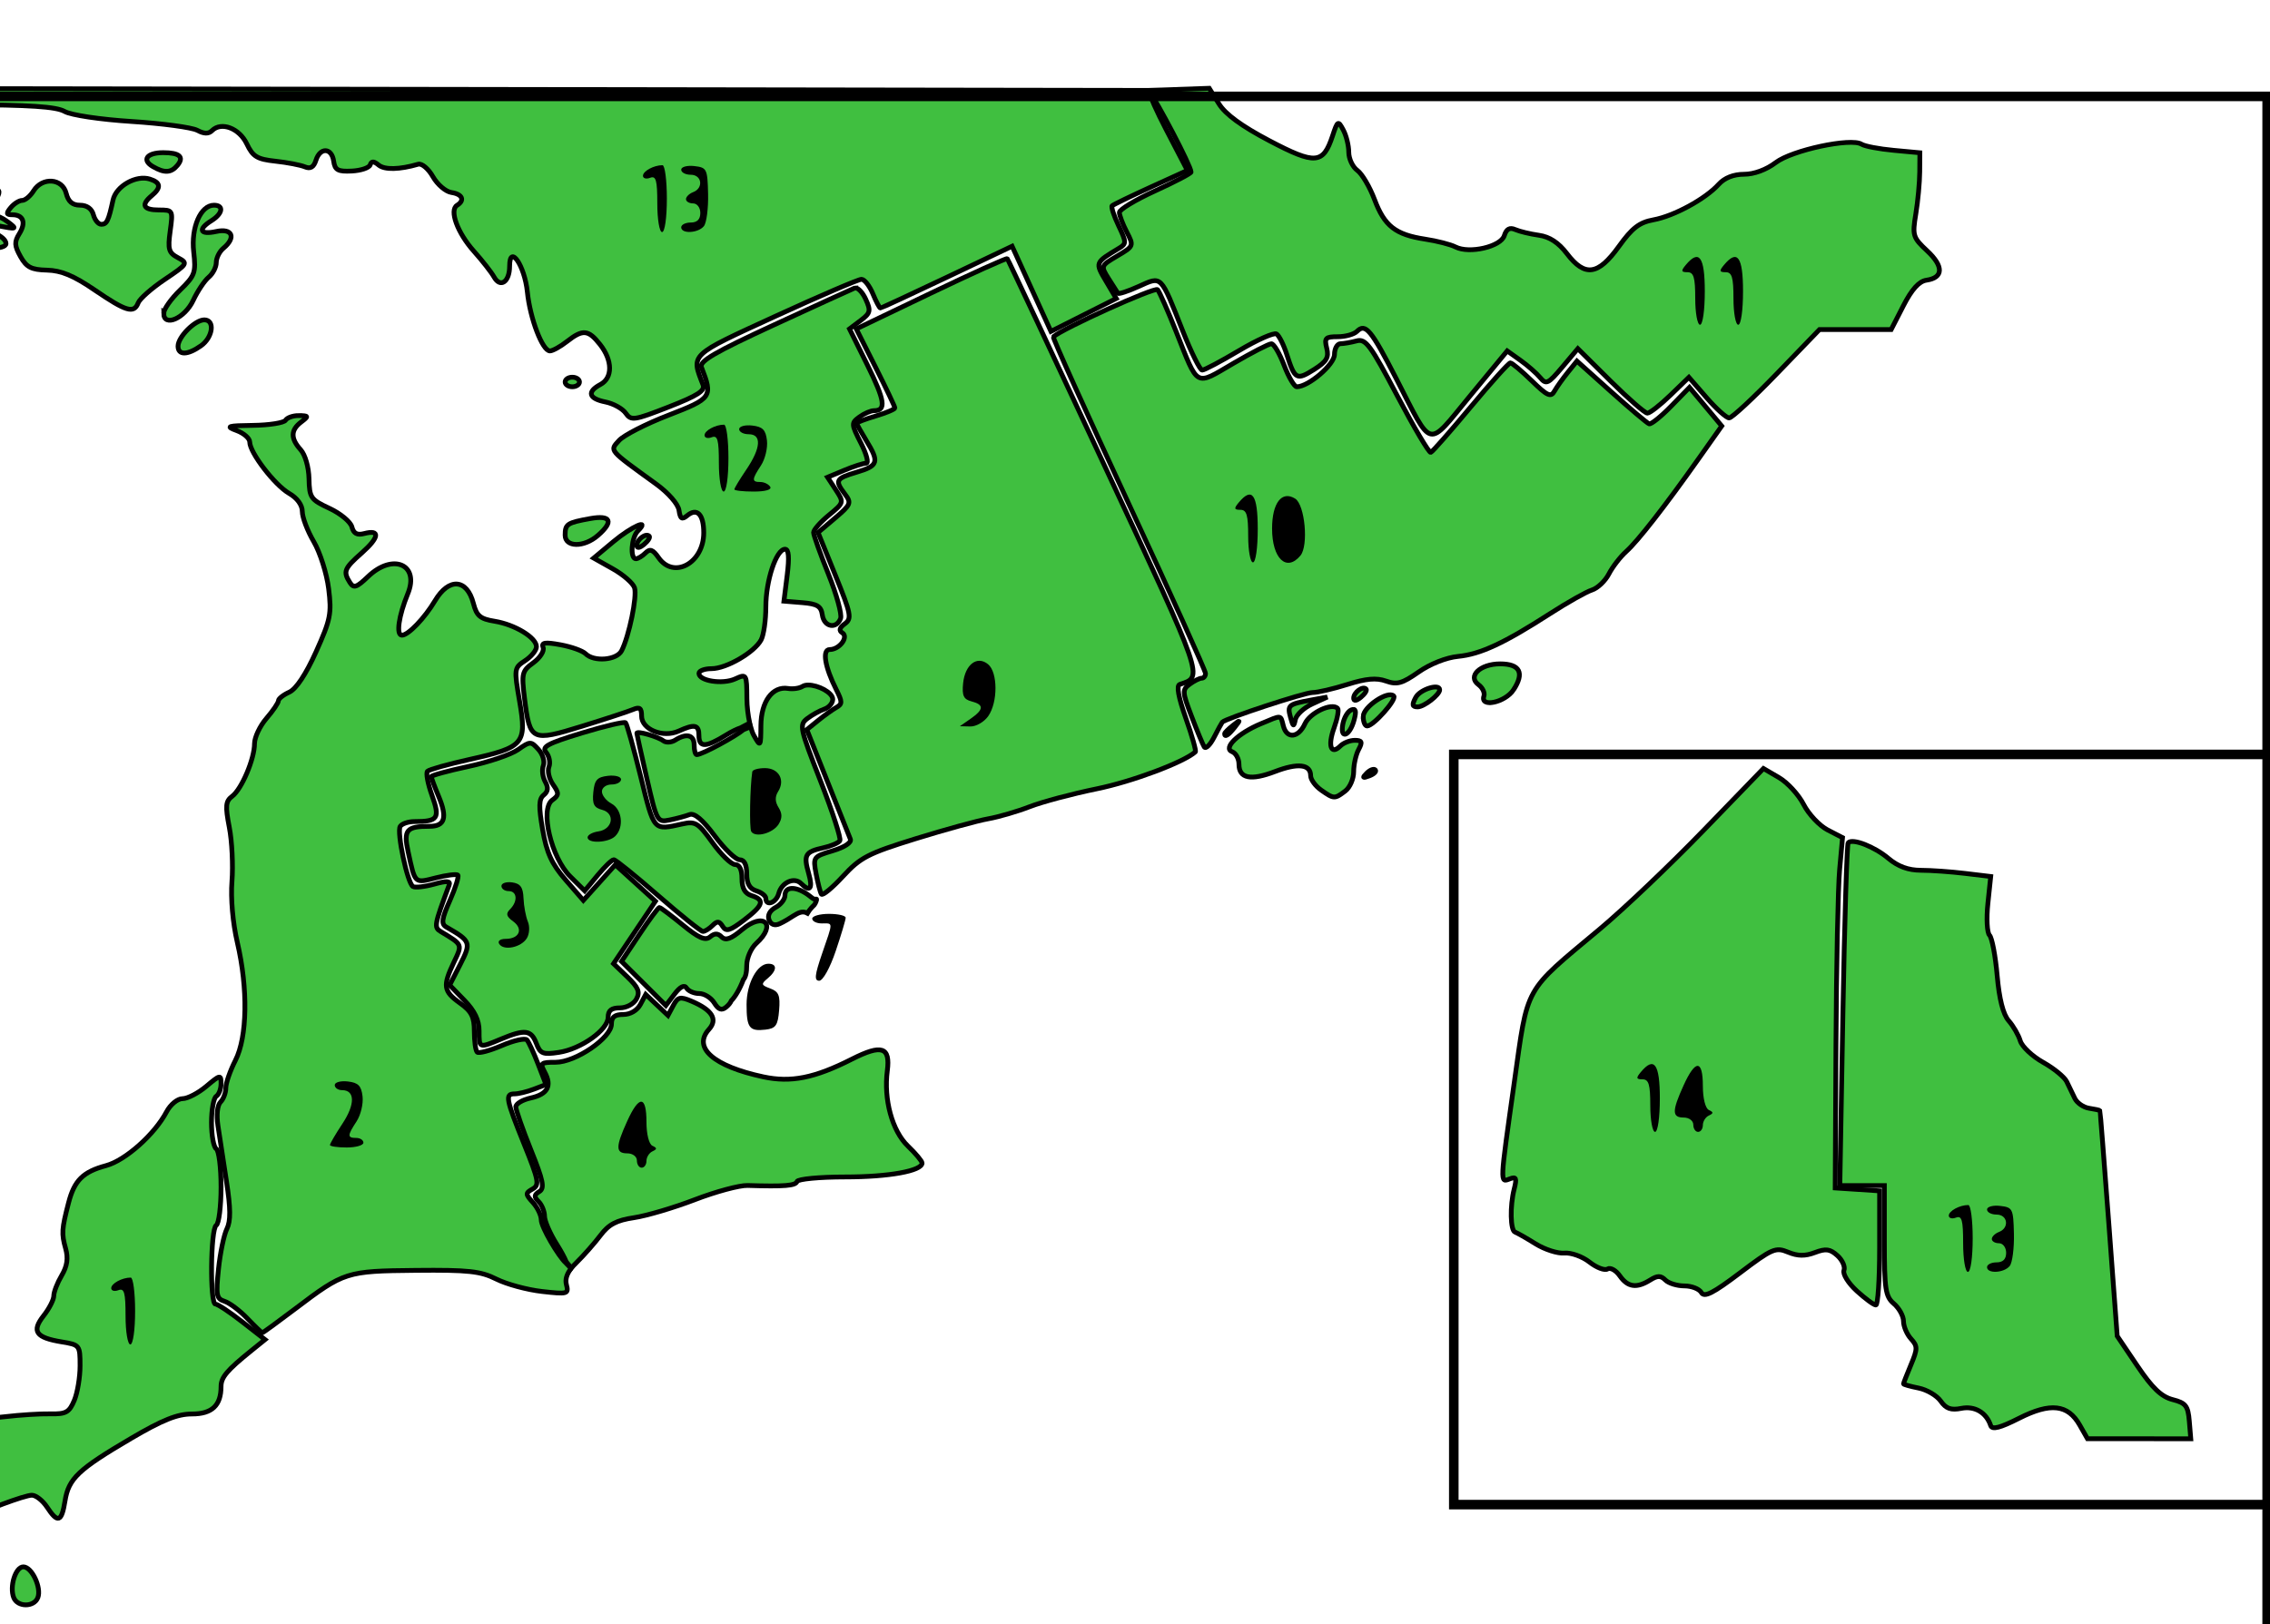 <?xml version="1.0" encoding="UTF-8" standalone="no"?>
<!-- Created with Inkscape (http://www.inkscape.org/) -->

<svg
   version="1.1"
   id="svg9"
   width="475"
   height="340"
   viewBox="0 0 475 340"
   sodipodi:docname="ontario-lhins-map-final.svg"
   inkscape:version="1.1.1 (3bf5ae0d25, 2021-09-20)"
   xmlns:inkscape="http://www.inkscape.org/namespaces/inkscape"
   xmlns:sodipodi="http://sodipodi.sourceforge.net/DTD/sodipodi-0.dtd"
   xmlns="http://www.w3.org/2000/svg"
   xmlns:svg="http://www.w3.org/2000/svg">
  <defs
     id="defs13" />
  <sodipodi:namedview
     id="namedview11"
     pagecolor="#ffffff"
     bordercolor="#666666"
     borderopacity="1.0"
     inkscape:pageshadow="2"
     inkscape:pageopacity="0.0"
     inkscape:pagecheckerboard="0"
     showgrid="false"
     showguides="false"
     inkscape:zoom="1.0823529"
     inkscape:cx="52.663043"
     inkscape:cy="315.97826"
     inkscape:window-width="1920"
     inkscape:window-height="974"
     inkscape:window-x="-11"
     inkscape:window-y="-11"
     inkscape:window-maximized="1"
     inkscape:current-layer="g15" />
  <g
     inkscape:groupmode="layer"
     inkscape:label="Image"
     id="g15">
    <path
       style="fill:#40bf40;fill-opacity:1;stroke:#000000;stroke-opacity:1"
       d="m 135.117,208.15 -1.121,2.094 c -0.672,1.256 -2.108,2.094 -3.586,2.094 -1.796,0 -2.463,0.542 -2.463,1.994 0,2.886 -7.473,8.006 -11.686,8.006 -3.118,0 -3.298,0.164 -2.273,2.078 1.554,2.903 0.609,4.621 -2.975,5.408 -1.687,0.37 -3.072,1.2 -3.072,1.844 0,0.644 1.414,4.702 3.15,9.018 2.595,6.45 2.909,8.001 1.764,8.709 -1.11,0.686 -1.139,1.115 -0.15,2.103 0.683,0.683 1.242,2.06 1.242,3.061 0,1.001 1.156,3.654 2.57,5.895 0.918,1.454 1.644,2.814 1.978,3.656 l 1.062,1.303 c 0.288,-0.343 0.622,-0.698 1,-1.07 1.588,-1.562 3.891,-4.174 5.117,-5.805 1.71,-2.274 3.341,-3.13 7,-3.674 2.624,-0.39 8.354,-2.087 12.732,-3.772 4.379,-1.684 9.329,-3.018 11,-2.967 7.776,0.24 10.062,0.056 10.371,-0.83 0.183,-0.526 4.729,-0.957 10.102,-0.957 9.124,0 16.066,-1.257 16.066,-2.91 0,-0.393 -1.327,-1.985 -2.947,-3.537 -3.308,-3.169 -5.115,-9.766 -4.326,-15.791 0.652,-4.982 -1.172,-5.582 -7.393,-2.43 -7.843,3.974 -12.762,4.958 -18.566,3.713 -10.394,-2.229 -14.832,-6.107 -11.367,-9.936 1.896,-2.095 0.683,-4.061 -3.633,-5.891 -2.393,-1.014 -2.866,-0.902 -3.834,0.906 l -1.105,2.064 -2.328,-2.189 z"
       id="path7060"
       inkscape:label="LHIN4_1" />
    <path
       style="fill:#40bf40;fill-opacity:1;stroke:#000000;stroke-opacity:1"
       d="m 253.034,18.476 -12.691,0.447 c 1.724,2.203 8.889,15.834 8.889,17.092 0,0.281 -3.375,2.048 -7.5,3.928 -4.125,1.88 -7.5,3.917 -7.5,4.525 0,0.609 0.69,2.44 1.533,4.07 1.516,2.932 1.494,2.987 -1.971,5.031 -3.471,2.048 -3.488,2.091 -1.836,4.736 0.917,1.468 1.8,2.853 1.961,3.076 0.161,0.224 2.13,-0.424 4.377,-1.438 4.852,-2.188 4.5,-2.544 9.174,9.277 1.793,4.536 3.632,8.248 4.086,8.25 0.454,0 3.921,-1.836 7.705,-4.084 3.784,-2.248 7.317,-3.817 7.852,-3.486 0.535,0.331 1.509,2.283 2.166,4.338 1.664,5.208 2.043,5.413 5.703,3.096 2.623,-1.661 3.126,-2.508 2.637,-4.455 -0.534,-2.127 -0.268,-2.404 2.305,-2.404 1.6,0 3.409,-0.501 4.021,-1.113 1.782,-1.782 2.948,-0.375 8.248,9.943 7.664,14.921 6.316,14.601 15.367,3.631 l 7.826,-9.486 2.762,1.965 c 1.518,1.081 3.381,2.714 4.139,3.627 1.251,1.508 1.675,1.304 4.627,-2.205 l 3.25,-3.861 6.809,6.75 c 3.745,3.712 7.229,6.75 7.742,6.75 0.513,0 2.678,-1.688 4.811,-3.75 l 3.877,-3.75 3.691,4.25 c 2.031,2.337 4.161,4.25 4.734,4.25 0.573,0 5.061,-4.162 9.973,-9.25 l 8.932,-9.25 h 7.5 7.5 l 2.561,-5 c 1.752,-3.421 3.271,-5.104 4.811,-5.328 3.571,-0.52 3.636,-2.895 0.168,-6.135 -3.008,-2.81 -3.131,-3.215 -2.383,-7.752 0.434,-2.632 0.801,-6.585 0.816,-8.785 l 0.027,-4 -5.5,-0.512 c -3.025,-0.281 -6.04,-0.856 -6.699,-1.277 -2.192,-1.403 -14.552,1.242 -17.963,3.844 -1.952,1.489 -4.539,2.445 -6.617,2.445 -2.198,0 -4.09,0.748 -5.316,2.103 -2.774,3.066 -9.343,6.644 -13.639,7.43 -2.967,0.542 -4.456,1.688 -7.248,5.574 -4.341,6.043 -7.11,6.427 -10.863,1.506 -1.76,-2.307 -3.63,-3.533 -5.869,-3.848 -1.807,-0.254 -4.032,-0.789 -4.945,-1.188 -1.167,-0.509 -1.849,-0.132 -2.293,1.268 -0.739,2.327 -7.33,3.852 -10.223,2.365 -1.004,-0.516 -3.849,-1.247 -6.324,-1.625 -6.235,-0.953 -8.515,-2.735 -10.607,-8.295 -0.992,-2.635 -2.61,-5.381 -3.598,-6.1 -0.987,-0.719 -1.795,-2.434 -1.795,-3.814 0,-1.38 -0.513,-3.466 -1.139,-4.635 -1.091,-2.037 -1.184,-1.988 -2.25,1.219 -1.976,5.944 -3.596,6.071 -13.187,1.035 -5.827,-3.06 -9.215,-5.535 -10.594,-7.746 z"
       id="path4137"
       inkscape:label="LHIN11_1" />
    <path
       style="fill:#40bf40;fill-opacity:1;stroke:#000000;stroke-opacity:1"
       d="m 388.539,270.21 c -1.776,-1.622 -2.979,-3.553 -2.688,-4.313 0.29,-0.757 -0.325,-2.148 -1.367,-3.091 -1.542,-1.396 -2.421,-1.515 -4.719,-0.642 -2.052,0.78 -3.587,0.757 -5.616,-0.083 -2.594,-1.075 -3.307,-0.767 -10.066,4.346 -5.629,4.258 -7.455,5.188 -8.074,4.111 -0.44,-0.765 -2.037,-1.391 -3.55,-1.391 -1.513,0 -3.301,-0.551 -3.975,-1.225 -0.967,-0.967 -1.639,-0.967 -3.187,0 -2.834,1.77 -4.673,1.514 -6.352,-0.883 -0.812,-1.16 -1.967,-1.805 -2.566,-1.435 -0.599,0.37 -2.302,-0.28 -3.784,-1.446 -1.482,-1.165 -3.84,-2.013 -5.24,-1.884 -1.401,0.129 -4.122,-0.745 -6.046,-1.942 -1.925,-1.197 -3.847,-2.294 -4.271,-2.438 -0.992,-0.336 -1.103,-5.449 -0.195,-9.011 0.584,-2.291 0.427,-2.658 -0.915,-2.143 -2.076,0.797 -2.099,1.285 0.923,-20.096 2.926,-20.704 1.835,-18.746 17.958,-32.234 4.95,-4.141 14.669,-13.386 21.597,-20.543 l 12.597,-13.014 3.248,1.897 c 1.786,1.043 4.11,3.575 5.163,5.626 1.053,2.051 3.314,4.453 5.025,5.338 l 3.111,1.609 -0.606,6.662 c -0.333,3.664 -0.677,20.162 -0.765,36.662 l -0.16,30 4.645,0.305 4.644,0.305 v 11.945 c 0,6.57 -0.35,11.945 -0.777,11.945 -0.427,0 -2.224,-1.322 -3.993,-2.937 z"
       id="path1402"
       inkscape:label="LHIN14_1" />
    <g
       id="g6845"
       transform="translate(-729.68,-864.462)"
       inkscape:label="LHIN13_0"
       style="fill:#40bf40;fill-opacity:1;stroke:#000000;stroke-opacity:1">
      <path
         style="fill:#40bf40;fill-opacity:1;stroke:#000000;stroke-opacity:1"
         d="m 1164.866,1162.743 c -2.47,-4.343 -6.117,-4.757 -12.677,-1.438 -4.004,2.026 -5.652,2.45 -5.957,1.534 -0.914,-2.742 -3.341,-4.161 -6.155,-3.598 -2.152,0.43 -3.188,0.063 -4.301,-1.526 -0.806,-1.151 -2.888,-2.377 -4.627,-2.725 -1.738,-0.348 -3.161,-0.746 -3.161,-0.885 0,-0.139 0.701,-1.931 1.558,-3.982 1.411,-3.377 1.411,-3.892 0,-5.451 -0.857,-0.947 -1.558,-2.599 -1.558,-3.671 0,-1.072 -0.9,-2.72 -2,-3.661 -1.785,-1.528 -2,-2.95 -2,-13.222 v -11.51 h -4.662 -4.662 l 0.637,-35.642 c 0.351,-19.603 0.852,-35.857 1.115,-36.12 0.948,-0.948 5.479,0.815 8.388,3.262 2.038,1.715 4.182,2.503 6.827,2.509 2.121,0 6.275,0.299 9.232,0.654 l 5.376,0.646 -0.594,5.678 c -0.327,3.123 -0.171,6.101 0.345,6.618 0.516,0.516 1.235,4.304 1.597,8.417 0.436,4.951 1.251,8.154 2.413,9.478 0.966,1.1 2.056,2.992 2.423,4.204 0.367,1.212 2.516,3.237 4.774,4.5 2.258,1.263 4.485,3.083 4.947,4.046 0.463,0.963 1.224,2.538 1.693,3.5 0.469,0.963 1.819,1.894 3,2.07 1.181,0.176 2.197,0.401 2.256,0.5 0.06,0.099 0.898,10.755 1.863,23.68 l 1.754,23.5 4.214,6.241 c 3.139,4.649 5.024,6.45 7.387,7.058 2.756,0.709 3.214,1.302 3.483,4.509 l 0.31,3.692 -10.81,-0.01 -10.81,-0.01 -1.623,-2.853 z"
         id="path1394"
         inkscape:label="LHIN13_12" />
      <g
         id="g6750"
         style="fill:#40bf40;fill-opacity:1;stroke:#000000;stroke-opacity:1">
        <path
           style="fill:#40bf40;fill-opacity:1;stroke:#000000;stroke-opacity:1"
           d="m 679.424,882.944 c 4.811,0.033 11.861,0.769 15.895,1.678 5.538,1.248 12.471,1.706 26.5,1.75 14.061,0.044 19.618,0.413 21.381,1.416 1.349,0.768 7.434,1.678 14.035,2.1 6.409,0.409 12.581,1.239 13.715,1.846 1.425,0.763 2.382,0.784 3.1,0.066 1.938,-1.938 5.707,-0.499 7.269,2.773 1.282,2.683 2.156,3.212 6,3.629 2.475,0.268 5.245,0.8 6.158,1.182 1.163,0.486 1.857,0.073 2.318,-1.379 0.877,-2.762 3.302,-2.648 3.703,0.176 0.267,1.881 0.889,2.224 3.793,2.08 1.911,-0.095 3.642,-0.677 3.848,-1.293 0.273,-0.817 0.75,-0.807 1.768,0.037 1.246,1.034 4.36,0.969 8.281,-0.174 0.754,-0.22 2.138,0.952 3.076,2.602 0.938,1.65 2.683,3.143 3.879,3.318 2.292,0.337 2.861,1.64 1.172,2.684 -1.652,1.021 0.085,5.755 3.525,9.609 1.774,1.987 3.674,4.413 4.221,5.391 1.33,2.376 3.258,1.03 3.258,-2.275 0,-4.721 3.151,-0.12 3.713,5.42 0.564,5.568 3.171,12.363 4.729,12.33 0.582,-0.012 2.183,-0.901 3.558,-1.977 3.325,-2.601 4.465,-2.496 6.928,0.635 2.631,3.344 2.662,6.979 0.072,8.365 -2.87,1.536 -2.468,2.956 1.035,3.656 1.67,0.334 3.584,1.389 4.254,2.346 1.139,1.626 1.726,1.54 9.006,-1.303 6.059,-2.366 7.652,-3.392 7.176,-4.621 -2.51,-6.481 -2.966,-6.048 15.195,-14.381 9.258,-4.248 17.342,-7.718 17.963,-7.711 0.621,0.007 1.688,1.364 2.371,3.014 0.683,1.65 1.398,3 1.588,3 0.19,0 6.47,-2.911 13.953,-6.467 l 13.605,-6.465 4.061,8.91 4.059,8.912 6.836,-3.443 6.834,-3.441 -2.144,-3.637 c -2.302,-3.902 -2.324,-3.85 2.719,-6.883 1.573,-0.946 1.568,-1.256 -0.092,-4.736 -0.977,-2.049 -1.584,-3.918 -1.348,-4.152 0.236,-0.234 3.875,-1.996 8.088,-3.914 l 7.658,-3.488 -4.463,-8.598 c -1.978,-3.81 -3.401,-7.025 -3.648,-8.145 z"
           id="path4139"
           inkscape:label="LHIN13_9" />
        <path
           style="fill:#40bf40;fill-opacity:1;stroke:#000000;stroke-opacity:1"
           d="m 768.935,936.004 c 0,-0.19 0.675,-0.906 1.5,-1.591 0.865,-0.718 1.5,-0.815 1.5,-0.229 0,0.558 -0.675,1.274 -1.5,1.591 -0.825,0.317 -1.5,0.42 -1.5,0.229 z"
           id="path1430"
           inkscape:label="LHIN13_11" />
        <path
           style="fill:#40bf40;fill-opacity:1;stroke:#000000;stroke-opacity:1"
           d="m 771.712,936.856 c 2.513,-1.76 3.002,-5.443 0.723,-5.443 -1.938,0 -5.5,3.562 -5.5,5.5 0,1.935 1.968,1.912 4.777,-0.057 z"
           id="path1428"
           inkscape:label="LHIN13_8" />
        <path
           style="fill:#40bf40;fill-opacity:1;stroke:#000000;stroke-opacity:1"
           d="m 761.664,899.321 c -2.382,-1.387 -1.251,-2.908 2.163,-2.908 3.427,0 4.435,0.9 2.977,2.658 -1.318,1.588 -2.724,1.657 -5.14,0.25 z"
           id="path1388"
           inkscape:label="LHIN13_7" />
        <path
           style="fill:#40bf40;fill-opacity:1;stroke:#000000;stroke-opacity:1"
           d="m 724.185,907.751 c -0.688,-0.277 -1.25,-0.901 -1.25,-1.386 0,-1.36 3.981,-3.173 5.601,-2.552 1.193,0.458 1.224,0.907 0.181,2.577 -1.265,2.025 -2.194,2.304 -4.532,1.36 z"
           id="path1386"
           inkscape:label="LHIN13_6" />
        <path
           style="fill:#40bf40;fill-opacity:1;stroke:#000000;stroke-opacity:1"
           d="m 689.685,909.333 c -4.189,-2.44 -0.533,-7.69 3.936,-5.653 2.578,1.174 2.791,1.974 1.279,4.799 -1.149,2.146 -2.591,2.382 -5.215,0.854 z"
           id="path1384"
           inkscape:label="LHIN13_5" />
        <path
           style="fill:#40bf40;fill-opacity:1;stroke:#000000;stroke-opacity:1"
           d="m 729.185,911.707 c -1.238,-0.238 -2.25,-0.852 -2.25,-1.364 0,-1.375 2.227,-1.073 4.441,0.601 1.967,1.488 1.827,1.536 -2.191,0.762 z"
           id="path1382"
           inkscape:label="LHIN13_10" />
        <path
           style="fill:#40bf40;fill-opacity:1;stroke:#000000;stroke-opacity:1"
           d="m 724.364,915.299 c -0.409,-0.661 -2.237,-0.907 -4.498,-0.603 -2.85,0.382 -4.216,0.06 -5.428,-1.278 -0.979,-1.082 -3.831,-2.065 -7.218,-2.488 -8.557,-1.069 -9.664,-1.911 -7.252,-5.517 0.877,-1.311 1.173,-1.279 2.35,0.256 1.613,2.105 6.714,1.847 9.356,-0.474 2.288,-2.009 6.26,-3.221 6.26,-1.909 0,0.555 -0.45,1.286 -1,1.626 -1.833,1.133 -1.031,3.538 1.5,4.5 1.375,0.523 2.5,1.382 2.5,1.908 0,0.527 1.257,0.922 2.792,0.878 3.107,-0.088 7.208,1.76 7.208,3.248 0,1.344 -5.728,1.214 -6.571,-0.149 z"
           id="path1380"
           inkscape:label="LHIN13_4" />
        <path
           style="fill:#40bf40;fill-opacity:1;stroke:#000000;stroke-opacity:1"
           d="m 749.487,925.163 c -4.383,-2.997 -7.004,-4.091 -9.962,-4.159 -3.285,-0.075 -4.293,-0.589 -5.55,-2.829 -1.273,-2.269 -1.317,-3.089 -0.254,-4.791 1.452,-2.326 0.844,-3.972 -1.467,-3.972 -1.276,0 -1.335,-0.275 -0.319,-1.5 0.685,-0.825 1.757,-1.5 2.382,-1.5 0.625,0 1.699,-0.9 2.386,-2 1.84,-2.946 6.034,-2.639 6.822,0.5 0.439,1.75 1.31,2.5 2.902,2.5 1.434,0 2.468,0.739 2.798,2 0.288,1.1 1.029,2 1.648,2 1.164,0 1.506,-0.708 2.455,-5.079 0.632,-2.914 4.836,-5.301 7.722,-4.385 2.275,0.722 2.394,1.796 0.385,3.464 -2.319,1.925 -1.788,3 1.481,3 2.947,0 2.974,0.049 2.378,4.399 -0.528,3.853 -0.326,4.547 1.622,5.59 2.158,1.155 2.076,1.291 -2.747,4.539 -2.735,1.842 -5.242,4.051 -5.571,4.91 -0.884,2.303 -2.513,1.822 -9.11,-2.688 z"
           id="path1378"
           inkscape:label="LHIN13_3" />
        <path
           style="fill:#40bf40;fill-opacity:1;stroke:#000000;stroke-opacity:1"
           d="m 763.935,930.031 c 0,-0.837 1.532,-3.009 3.404,-4.828 3.152,-3.061 3.365,-3.656 2.872,-8.029 -0.575,-5.1 1.453,-9.761 4.247,-9.761 2.11,0 1.824,1.766 -0.523,3.232 -2.95,1.843 -2.431,3.021 1,2.268 3.356,-0.737 4.208,1.252 1.5,3.5 -0.825,0.685 -1.5,2.035 -1.5,3 0,0.965 -0.712,2.346 -1.582,3.068 -0.87,0.722 -2.334,2.915 -3.254,4.872 -1.759,3.745 -6.164,5.658 -6.164,2.677 z"
           id="path1376"
           inkscape:label="LHIN13_2" />
        <path
           style="fill:#40bf40;fill-opacity:1;stroke:#000000;stroke-opacity:1"
           d="m 847.935,944.413 c 0,-0.55 0.675,-1 1.5,-1 0.825,0 1.5,0.45 1.5,1 0,0.55 -0.675,1 -1.5,1 -0.825,0 -1.5,-0.45 -1.5,-1 z"
           id="path1374"
           inkscape:label="LHIN13_1" />
      </g>
    </g>
    <g
       id="g6577"
       transform="translate(-729.68,-864.462)"
       inkscape:label="LHIN10_0"
       style="fill:#40bf40;fill-opacity:1;stroke:#000000;stroke-opacity:1">
      <path
         style="fill:#40bf40;fill-opacity:1;stroke:#000000;stroke-opacity:1"
         d="m 1041.935,1008.635 c 0,-1.222 -0.562,-2.253 -1.25,-2.29 -0.688,-0.037 -0.223,-0.563 1.033,-1.167 3.627,-1.748 5.282,0.615 2.429,3.468 l -2.211,2.211 z"
         id="path1422"
         inkscape:label="LHIN10_11" />
      <path
         style="fill:#40bf40;fill-opacity:1;stroke:#000000;stroke-opacity:1"
         d="m 1046.396,1008.832 c 2.312,-3.529 1.333,-5.419 -2.807,-5.419 -4.202,0 -6.909,2.605 -4.528,4.358 0.853,0.628 1.361,1.704 1.129,2.392 -0.834,2.475 4.456,1.341 6.207,-1.331 z"
         id="path1420"
         inkscape:label="LHIN10_10" />
      <path
         style="fill:#40bf40;fill-opacity:1;stroke:#000000;stroke-opacity:1"
         d="m 1012.935,1010.595 c 0,-1.208 1.897,-2.618 2.591,-1.924 0.252,0.252 -0.228,1.027 -1.067,1.723 -0.95,0.789 -1.524,0.865 -1.524,0.202 z"
         id="path1370"
         inkscape:label="LHIN10_9" />
      <path
         style="fill:#40bf40;fill-opacity:1;stroke:#000000;stroke-opacity:1"
         d="m 1025.935,1010.413 c 0.892,-1.667 5,-2.958 5,-1.571 0,1.032 -3.275,3.571 -4.607,3.571 -1.154,0 -1.237,-0.423 -0.393,-2 z"
         id="path1368"
         inkscape:label="LHIN10_8" />
      <path
         style="fill:#40bf40;fill-opacity:1;stroke:#000000;stroke-opacity:1"
         d="m 1014.935,1014.439 c 0,-2.018 5.181,-5.511 6.387,-4.305 0.699,0.699 -4.255,6.279 -5.574,6.279 -0.447,0 -0.813,-0.888 -0.813,-1.974 z"
         id="path1364"
         inkscape:label="LHIN10_7" />
      <path
         style="fill:#40bf40;fill-opacity:1;stroke:#000000;stroke-opacity:1"
         d="m 999.738,1014.664 c -0.713,-2.603 -0.492,-2.796 4.196,-3.664 l 3.5,-0.648 -3.16,1.445 c -1.738,0.795 -3.331,2.271 -3.54,3.281 -0.327,1.58 -0.466,1.522 -0.996,-0.413 z"
         id="path1362"
         inkscape:label="LHIN10_6" />
      <path
         style="fill:#40bf40;fill-opacity:1;stroke:#000000;stroke-opacity:1"
         d="m 1010.67,1016.02 c 0.26,-1.36 1.053,-2.695 1.763,-2.968 0.95,-0.365 1.106,0.194 0.592,2.118 -0.911,3.407 -2.987,4.156 -2.355,0.85 z"
         id="path1360"
         inkscape:label="LHIN10_5" />
      <path
         style="fill:#40bf40;fill-opacity:1;stroke:#000000;stroke-opacity:1"
         d="m 985.935,1018.035 c 0,-0.208 0.787,-0.995 1.75,-1.75 1.586,-1.244 1.621,-1.208 0.378,0.378 -1.306,1.666 -2.128,2.196 -2.128,1.373 z"
         id="path1358"
         inkscape:label="LHIN10_4" />
      <path
         style="fill:#40bf40;fill-opacity:1;stroke:#000000;stroke-opacity:1"
         d="m 981.666,1020.787 c -0.31,-0.502 -1.503,-3.378 -2.652,-6.393 -1.951,-5.121 -1.977,-5.563 -0.393,-6.731 0.933,-0.688 2.06,-1.25 2.504,-1.25 0.445,0 0.809,-0.449 0.809,-0.997 0,-0.548 -7.241,-16.557 -16.091,-35.575 -8.85,-19.018 -15.938,-34.718 -15.75,-34.888 1.9,-1.725 21.273,-10.483 21.815,-9.862 0.396,0.453 2.149,4.423 3.896,8.823 4.684,11.798 3.85,11.336 11.934,6.614 3.875,-2.263 7.468,-4.114 7.984,-4.114 0.517,0 1.713,2.025 2.658,4.5 0.945,2.475 2.138,4.5 2.65,4.5 2.444,0 7.879,-4.649 7.891,-6.75 0.01,-1.238 0.575,-2.256 1.262,-2.264 0.688,-0.007 2.212,-0.272 3.387,-0.587 1.881,-0.505 2.897,0.869 8.5,11.505 3.5,6.643 6.65,11.97 7,11.837 0.35,-0.133 4.101,-4.404 8.336,-9.491 4.234,-5.088 7.979,-9.25 8.321,-9.25 0.342,0 2.356,1.688 4.476,3.75 3.268,3.18 3.99,3.508 4.752,2.16 0.494,-0.875 1.754,-2.646 2.8,-3.938 l 1.901,-2.348 7.181,6.438 c 3.95,3.541 7.516,6.556 7.924,6.7 0.409,0.144 2.476,-1.513 4.594,-3.682 l 3.851,-3.943 3.375,4.039 3.375,4.039 -4.694,6.642 c -7.161,10.134 -12.848,17.429 -15.309,19.64 -1.223,1.099 -2.848,3.204 -3.611,4.679 -0.763,1.475 -2.356,2.989 -3.541,3.365 -1.185,0.376 -5.127,2.599 -8.761,4.939 -9.644,6.212 -14.581,8.507 -19.265,8.959 -2.443,0.235 -5.851,1.585 -8.252,3.267 -3.443,2.413 -4.522,2.712 -6.824,1.892 -2.014,-0.717 -4.146,-0.529 -8.088,0.713 -2.944,0.928 -6.218,1.688 -7.274,1.688 -1.685,0 -18.262,5.447 -18.897,6.209 -0.133,0.16 -0.911,1.593 -1.727,3.184 -0.817,1.591 -1.738,2.482 -2.048,1.981 z"
         id="path1350"
         inkscape:label="LHIN10_3" />
      <path
         style="fill:#40bf40;fill-opacity:1;stroke:#000000;stroke-opacity:1"
         d="m 1015.668,1026.289 c 0.678,-0.683 1.485,-0.991 1.793,-0.683 0.308,0.308 -0.247,0.867 -1.233,1.243 -1.425,0.543 -1.54,0.428 -0.56,-0.56 z"
         id="path1348"
         inkscape:label="LHIN10_2" />
      <path
         style="fill:#40bf40;fill-opacity:1;stroke:#000000;stroke-opacity:1"
         d="m 1006.157,1029.856 c -1.222,-0.856 -2.223,-2.22 -2.223,-3.031 0,-2.4 -2.64,-2.715 -7.431,-0.885 -5.12,1.955 -7.569,1.461 -7.569,-1.527 0,-1.135 -0.64,-2.308 -1.423,-2.609 -1.979,-0.759 1.193,-3.85 6.022,-5.868 4.476,-1.87 4.066,-1.912 4.691,0.477 0.722,2.762 3.158,2.507 4.516,-0.472 1.049,-2.303 5.604,-4.451 6.833,-3.223 0.3,0.3 -0.032,2.143 -0.738,4.095 -1.359,3.759 -0.662,5.762 1.317,3.783 0.651,-0.651 2.009,-1.183 3.018,-1.183 1.504,0 1.649,0.349 0.8,1.934 -0.569,1.064 -1.035,3.152 -1.035,4.64 0,1.488 -0.787,3.303 -1.75,4.034 -2.237,1.698 -2.374,1.694 -5.027,-0.165 z"
         id="path1346"
         inkscape:label="LHIN10_1" />
    </g>
    <path
       style="fill:#40bf40;fill-opacity:1;stroke:#000000;stroke-opacity:1"
       d="m 171.872,187.142 c -0.24,-0.388 -0.737,-2.308 -1.104,-4.267 -0.654,-3.489 -0.584,-3.586 3.491,-4.807 2.479,-0.743 3.966,-1.725 3.68,-2.431 -0.263,-0.652 -2.421,-6.076 -4.795,-12.054 l -4.316,-10.868 2.373,-1.921 c 1.305,-1.057 3.023,-2.285 3.817,-2.73 1.258,-0.704 1.255,-1.184 -0.02,-3.71 -2.395,-4.747 -2.998,-8.402 -1.386,-8.402 2.052,0 4.032,-2.641 2.63,-3.507 -0.75,-0.463 -0.575,-1.075 0.538,-1.889 1.498,-1.095 1.319,-2.011 -1.979,-10.154 l -3.625,-8.95 3.566,-3.022 c 3.301,-2.798 3.455,-3.169 2.071,-5 -2.179,-2.883 -1.972,-3.273 2.442,-4.596 4.556,-1.365 4.775,-2.098 1.996,-6.656 -1.098,-1.801 -1.996,-3.417 -1.996,-3.592 0,-0.175 1.8,-0.857 4,-1.516 2.2,-0.659 4,-1.415 4,-1.68 0,-0.265 -1.817,-4.097 -4.039,-8.515 l -4.039,-8.033 15.648,-7.503 c 8.606,-4.126 15.784,-7.364 15.95,-7.195 0.166,0.169 9.318,19.657 20.339,43.307 21.019,45.108 20.689,44.151 15.755,45.796 -0.729,0.243 -0.299,2.645 1.266,7.078 1.303,3.691 2.2,6.862 1.994,7.048 -2.399,2.162 -13.21,6.215 -20.614,7.728 -5.128,1.048 -11.447,2.731 -14.042,3.741 -2.595,1.01 -6.519,2.154 -8.719,2.542 -2.2,0.388 -9.014,2.26 -15.143,4.159 -9.986,3.095 -11.567,3.913 -15.223,7.88 -2.244,2.434 -4.276,4.109 -4.516,3.72 z"
       id="path1340"
       inkscape:label="LHIN9_1" />
    <path
       style="fill:#40bf40;fill-opacity:1;stroke:#000000;stroke-opacity:1"
       d="m 169.12,143.382 c -0.472,0 -0.889,0.092 -1.199,0.287 -0.641,0.403 -1.992,0.596 -3.002,0.43 -3.266,-0.538 -5.66,2.722 -5.699,7.758 -0.035,4.488 -0.069,4.536 -1.465,2.094 -0.247,-0.431 -0.482,-1.07 -0.688,-1.832 l -1.473,0.596 c -1.611,1.376 -8.645,5.236 -9.807,5.236 -0.293,0 -0.533,-0.9 -0.533,-2 0,-2.137 -1.58,-2.551 -3.967,-1.041 -0.807,0.51 -1.932,0.568 -2.5,0.129 -1.115,-0.861 -5.533,-2.113 -5.533,-1.568 0,0.182 0.951,4.46 2.113,9.508 2.072,9.001 2.164,9.168 4.75,8.646 1.45,-0.293 3.321,-0.799 4.158,-1.123 1.03,-0.399 2.733,1.034 5.27,4.432 2.061,2.761 4.414,5.018 5.229,5.018 0.971,0 1.48,1.01 1.48,2.934 0,2.054 0.599,3.122 2,3.566 1.1,0.349 2,1.056 2,1.568 0,1.749 2.185,0.939 2.691,-0.998 0.611,-2.337 3.253,-3.524 4.676,-2.102 1.887,1.887 2.504,1.07 1.592,-2.109 -1.108,-3.865 -0.731,-4.531 3.041,-5.359 1.637,-0.36 3.208,-1.027 3.49,-1.484 0.283,-0.457 -1.542,-6.09 -4.055,-12.516 -4.341,-11.102 -4.477,-11.752 -2.752,-13.064 0.999,-0.76 2.604,-1.648 3.566,-1.975 0.963,-0.327 1.75,-1.251 1.75,-2.053 0,-1.415 -3.089,-2.992 -5.135,-2.977 z"
       id="path3875"
       inkscape:label="LHIN8_1" />
    <g
       id="g6737"
       transform="translate(-729.68,-864.462)"
       inkscape:label="LHIN12_0"
       style="fill:#40bf40;fill-opacity:1;stroke:#000000;stroke-opacity:1">
      <path
         style="fill:#40bf40;fill-opacity:1;stroke:#000000;stroke-opacity:1"
         d="m 854.782,976.546 c 3.38,-2.932 2.75,-4.331 -1.597,-3.547 -4.837,0.873 -5.25,1.146 -5.25,3.473 0,2.559 3.933,2.601 6.847,0.074 z"
         id="path1424"
         inkscape:label="LHIN12_3" />
      <path
         style="fill:#40bf40;fill-opacity:1;stroke:#000000;stroke-opacity:1"
         d="m 862.935,978.595 c 0,-1.209 1.897,-2.618 2.591,-1.924 0.252,0.252 -0.228,1.027 -1.067,1.723 -0.95,0.789 -1.524,0.865 -1.524,0.202 z"
         id="path1372"
         inkscape:label="LHIN12_2" />
      <path
         style="fill:#40bf40;fill-opacity:1;stroke:#000000;stroke-opacity:1"
         d="m 908.684,924.727 c -0.063,1.4e-4 -0.122,0.011 -0.178,0.033 -0.59,0.233 -8.179,3.699 -16.865,7.703 -12.472,5.75 -15.664,7.614 -15.18,8.865 2.409,6.221 2.209,6.515 -6.896,10.035 -4.703,1.818 -9.354,4.194 -10.336,5.279 -2.004,2.215 -2.325,1.836 7.707,9.102 2.596,1.88 4.637,4.216 4.826,5.521 0.26,1.799 0.611,2.028 1.707,1.119 2.069,-1.717 3.467,-0.269 3.467,3.588 0,6.32 -6.247,9.782 -9.436,5.23 -1.21,-1.728 -1.81,-1.946 -2.756,-1 -0.665,0.665 -1.57,1.209 -2.01,1.209 -1.247,0 -0.939,-4.459 0.4,-5.799 2.747,-2.747 -1.238,-1.009 -5.115,2.23 l -4.105,3.43 4,2.248 c 2.2,1.236 4.245,3.026 4.547,3.977 0.567,1.788 -1.137,10.085 -2.705,13.164 -1.007,1.978 -5.794,2.378 -7.541,0.631 -0.616,-0.616 -2.983,-1.461 -5.26,-1.877 -3.254,-0.595 -4.03,-0.472 -3.629,0.572 0.281,0.731 -0.637,2.165 -2.037,3.186 -2.385,1.737 -2.501,2.213 -1.84,7.506 1.11,8.883 1.447,9.047 11.986,5.795 4.95,-1.528 9.787,-3.116 10.75,-3.527 1.353,-0.579 1.75,-0.266 1.75,1.383 0,2.82 4.489,4.636 7.768,3.143 3.339,-1.522 4.232,-1.324 4.232,0.939 0,2.554 1.413,2.526 5.684,-0.113 1.147,-0.709 2.259,-1.248 3.02,-1.492 l 1.918,-1.006 c -0.346,-1.552 -0.575,-3.437 -0.586,-5.117 -0.035,-5.168 -0.065,-5.216 -2.463,-4.123 -2.62,1.194 -7.572,0.432 -7.572,-1.166 0,-0.539 1.183,-0.982 2.631,-0.982 3.11,0 8.98,-3.406 10.381,-6.023 0.543,-1.015 0.988,-4.138 0.988,-6.941 0,-5.479 2.189,-12.035 4.02,-12.035 0.776,0 0.915,1.678 0.445,5.434 l -0.68,5.434 3.857,0.316 c 3.121,0.256 3.917,0.746 4.176,2.566 0.36,2.539 2.941,3.041 3.822,0.744 0.318,-0.829 -0.824,-4.991 -2.537,-9.25 -1.713,-4.259 -3.119,-8.194 -3.119,-8.744 -0.002,-0.55 1.438,-2.184 3.199,-3.631 3.166,-2.602 3.183,-2.66 1.465,-5.281 l -1.738,-2.652 3.514,-1.467 c 1.932,-0.807 3.986,-1.469 4.564,-1.469 0.579,0 0.091,-1.88 -1.082,-4.18 -2.044,-4.006 -2.056,-4.236 -0.328,-5.5 0.992,-0.725 2.365,-1.32 3.053,-1.32 2.6,0 2.299,-2.108 -1.357,-9.498 l -3.771,-7.617 2.316,-1.748 c 2.08,-1.569 2.189,-2.025 1.07,-4.48 -0.621,-1.362 -1.536,-2.343 -2.141,-2.342 z"
         id="path1324"
         inkscape:label="LHIN12_1" />
    </g>
    <path
       style="fill:#40bf40;fill-opacity:1;stroke:#000000;stroke-opacity:1"
       d="m 160.921,192.524 c -0.36,-0.939 0.175,-1.953 1.371,-2.593 1.079,-0.578 1.963,-1.71 1.963,-2.515 0,-2.126 2.71,-1.826 5.173,0.127 0.872,0.691 0.841,0.686 1.386,0.637 0.244,-0.022 -0.254,1.066 -0.429,1.232 -0.411,0.39 -0.958,0.945 -1.424,1.73 -1.07,-0.585 -1.96,-0.047 -2.893,0.519 -0.66,0.452 -2.042,1.29 -2.934,1.687 -1.041,0.463 -1.833,0.169 -2.213,-0.821 z"
       id="path1322"
       sodipodi:nodetypes="csssssccscc"
       inkscape:label="LHIN7_1" />
    <path
       style="fill:#40bf40;fill-opacity:1;stroke:#000000;stroke-opacity:1"
       d="m 137.722,187.451 c -4.731,-4.125 -8.909,-7.504 -9.285,-7.509 -0.376,-0.01 -1.899,1.458 -3.385,3.25 l -2.702,3.259 -3.032,-3.003 c -3.971,-3.933 -6.364,-14.073 -3.769,-15.971 1.443,-1.055 1.462,-1.428 0.167,-3.277 -0.804,-1.148 -1.186,-2.804 -0.85,-3.68 0.336,-0.877 0.077,-2.238 -0.577,-3.026 -0.996,-1.2 0.214,-1.86 7.469,-4.073 4.762,-1.452 8.88,-2.418 9.152,-2.147 0.272,0.272 1.698,5.373 3.169,11.335 2.832,11.48 2.587,11.203 8.698,9.851 2.747,-0.608 3.324,-0.25 6.312,3.911 1.809,2.519 3.936,4.58 4.727,4.58 0.924,0 1.438,1.049 1.438,2.933 0,2.054 0.599,3.123 2,3.567 2.844,0.903 2.501,2.016 -1.58,5.129 -2.935,2.238 -3.738,2.474 -4.458,1.309 -0.7,-1.132 -1.131,-1.169 -2.12,-0.18 -0.683,0.683 -1.586,1.242 -2.007,1.242 -0.421,0 -4.636,-3.375 -9.367,-7.5 z"
       id="path1318"
       inkscape:label="LHIN5_1" />
    <path
       id="path1316"
       style="fill:#40bf40;fill-opacity:1;stroke:#000000;stroke-opacity:1"
       d="m 137.978,189.95 c -0.242,0 -2.123,2.537 -4.182,5.637 l -3.742,5.637 4.637,4.613 4.639,4.613 1.82,-2.385 c 1.203,-1.578 2.057,-2.001 2.521,-1.25 0.386,0.625 1.572,1.135 2.635,1.135 1.063,0 2.479,0.877 3.148,1.949 0.904,1.447 1.551,1.675 2.51,0.879 0.526,-0.437 0.877,-0.88 1.066,-1.326 0.754,-0.754 1.753,-2.381 2.521,-4.416 0.486,-0.524 0.703,-1.511 0.703,-2.988 0,-1.532 0.9,-3.602 2,-4.598 4.388,-3.971 1.566,-6.689 -2.977,-2.867 -2.314,1.947 -3.439,2.352 -4.26,1.531 -0.811,-0.811 -1.478,-0.816 -2.439,-0.018 -1.008,0.836 -2.376,0.235 -5.742,-2.523 -2.431,-1.992 -4.617,-3.623 -4.859,-3.623 z"
       inkscape:label="LHIN6_1" />
    <path
       style="fill:#40bf40;fill-opacity:1;stroke:#000000;stroke-opacity:1"
       d="m 112.233,218.396 c -1.079,-2.838 -2.389,-3.007 -7.325,-0.945 -4.722,1.973 -4.654,1.998 -4.654,-1.702 0,-2.223 -0.943,-4.175 -3.081,-6.381 l -3.081,-3.179 2.194,-4.3 c 2.359,-4.623 2.26,-4.893 -2.894,-7.859 -1.114,-0.641 -0.975,-1.66 0.762,-5.586 1.168,-2.641 1.91,-5.016 1.648,-5.278 -0.262,-0.262 -2.322,-0.01 -4.578,0.565 -4.541,1.153 -4.352,1.33 -5.823,-5.469 -0.988,-4.562 -0.358,-5.311 4.466,-5.311 3.232,0 3.784,-1.804 1.918,-6.271 -0.842,-2.016 -1.531,-3.874 -1.531,-4.129 0,-0.255 3.487,-1.211 7.75,-2.124 4.262,-0.913 8.938,-2.496 10.391,-3.518 2.545,-1.79 2.701,-1.792 4.274,-0.053 0.898,0.993 1.36,2.517 1.025,3.389 -0.334,0.871 -0.162,2.38 0.382,3.353 0.701,1.253 0.612,2.073 -0.306,2.811 -1.023,0.822 -1.07,2.348 -0.224,7.245 0.838,4.85 1.884,7.141 4.795,10.5 l 3.723,4.296 3.345,-3.725 3.345,-3.725 4.197,3.815 4.197,3.815 -4.384,6.535 -4.384,6.535 2.893,2.772 c 2.306,2.21 2.692,3.148 1.901,4.626 -0.554,1.036 -2.08,1.854 -3.457,1.854 -1.777,0 -2.465,0.544 -2.465,1.949 0,2.629 -5.627,6.654 -10.296,7.363 -3.361,0.511 -3.902,0.297 -4.725,-1.868 z"
       id="path1312"
       inkscape:label="LHIN3_1" />
    <path
       style="fill:#40bf40;fill-opacity:1;stroke:#000000;stroke-opacity:1"
       d="m 62.451,86.984 c -1.17,0.01 -2.366,0.434 -2.695,0.967 -0.34,0.55 -3.406,1.037 -6.811,1.08 -5.353,0.068 -5.817,0.216 -3.439,1.084 1.512,0.552 2.75,1.635 2.75,2.406 0,2.204 5.215,9.001 8.25,10.752 1.691,0.976 2.75,2.437 2.75,3.795 0,1.215 1.078,4.049 2.396,6.299 1.318,2.25 2.721,6.68 3.117,9.848 0.651,5.211 0.401,6.466 -2.625,13.191 -2.12,4.711 -4.177,7.811 -5.617,8.467 -1.25,0.569 -2.273,1.382 -2.273,1.807 -7e-4,0.424 -1.126,2.08 -2.5,3.678 -1.374,1.598 -2.498,3.976 -2.498,5.283 0,3.196 -2.684,9.524 -4.678,11.027 -1.368,1.032 -1.458,2.016 -0.594,6.5 0.564,2.906 0.808,7.983 0.553,11.283 -0.28,3.614 0.169,8.709 1.127,12.812 2.259,9.672 2.092,19.786 -0.408,24.688 -1.1,2.156 -2,4.75 -2,5.762 0,1.012 -0.501,2.341 -1.113,2.953 -0.656,0.656 -0.877,2.687 -0.535,4.949 0.319,2.11 1.118,7.328 1.777,11.596 0.884,5.722 0.907,8.347 0.09,10 -0.61,1.233 -1.397,5.011 -1.75,8.396 -0.574,5.495 -0.439,6.22 1.268,6.762 1.051,0.334 3.199,1.95 4.773,3.594 1.575,1.644 2.98,2.988 3.123,2.988 0.143,0 3.236,-2.251 6.873,-5.004 10.278,-7.779 10.693,-7.912 25.234,-8.055 11.037,-0.108 13.552,0.164 16.865,1.826 2.142,1.074 6.438,2.239 9.549,2.59 5.373,0.606 5.629,0.535 5.113,-1.438 -0.277,-1.059 0.046,-2.164 1.035,-3.459 l -0.065,0.059 -1.127,-1.162 c -7.1e-4,-6e-4 -0.001,0 -0.002,0 -1.537,-1.427 -5.109,-7.458 -5.109,-9.004 0,-0.931 -0.779,-2.553 -1.73,-3.603 -1.597,-1.766 -1.604,-1.981 -0.08,-2.834 1.482,-0.829 1.304,-1.783 -1.77,-9.404 -3.835,-9.512 -4.025,-10.51 -1.986,-10.51 0.789,0 2.59,-0.438 4.002,-0.975 l 2.566,-0.977 -1.652,-4.273 c -0.908,-2.351 -1.959,-4.629 -2.336,-5.061 -0.377,-0.432 -2.743,0.098 -5.258,1.176 -2.515,1.078 -4.839,1.695 -5.164,1.369 -0.325,-0.326 -0.592,-2.287 -0.592,-4.357 0,-3.042 -0.576,-4.176 -3,-5.902 -3.465,-2.467 -3.636,-3.597 -1.287,-8.523 1.82,-3.816 1.881,-3.671 -2.693,-6.422 -1.502,-0.903 -1.43,-1.313 1.707,-9.746 0.334,-0.898 -0.447,-0.947 -3.156,-0.199 -1.979,0.546 -3.965,0.766 -4.414,0.488 -1.163,-0.719 -3.419,-11.364 -2.666,-12.582 0.345,-0.558 1.689,-1.016 2.986,-1.016 4.939,0 5.391,-0.678 3.658,-5.496 -0.868,-2.416 -1.288,-4.683 -0.932,-5.039 0.356,-0.356 4.31,-1.464 8.789,-2.463 11.381,-2.537 12.006,-3.258 10.492,-12.086 -1.188,-6.927 -1.168,-7.077 1.152,-8.598 1.299,-0.851 2.363,-2.161 2.363,-2.91 0,-1.907 -4.495,-4.64 -8.775,-5.336 -2.997,-0.487 -3.738,-1.111 -4.414,-3.721 -1.343,-5.182 -5.128,-5.45 -8.037,-0.568 -2.17,3.641 -5.602,7.217 -6.926,7.217 -1.25,0 -0.68,-4.031 1.227,-8.668 2.529,-6.15 -3.109,-8.59 -8.318,-3.6 -2.391,2.291 -3.003,2.493 -3.789,1.25 -1.461,-2.31 -1.206,-2.94 2.498,-6.219 3.677,-3.255 3.873,-4.926 0.475,-4.037 -1.467,0.384 -2.203,-0.017 -2.564,-1.398 -0.279,-1.065 -2.39,-2.813 -4.691,-3.883 -3.919,-1.822 -4.191,-2.214 -4.277,-6.191 -0.053,-2.437 -0.799,-5.027 -1.75,-6.078 -2.128,-2.352 -2.099,-4.119 0.094,-5.783 1.625,-1.233 1.593,-1.33 -0.441,-1.359 -0.038,-6e-4 -0.075,-4e-4 -0.113,0 z"
       id="path1302"
       inkscape:label="LHIN2_1" />
    <g
       id="g9610"
       transform="translate(70.915,-403.882)">
      <path
         style="fill:#000000"
         d="m 293.816,464.858 c 0,-7.248 -1.191,-8.885 -4,-5.5 -1.02,1.228 -0.951,1.5 0.378,1.5 1.3,0 1.622,1.093 1.622,5.5 0,3.025 0.45,5.5 1,5.5 0.571,0 1,-3 1,-7 z"
         id="path1434" />
      <path
         style="fill:#000000"
         d="m 285.816,464.858 c 0,-7.248 -1.191,-8.885 -4,-5.5 -1.02,1.228 -0.951,1.5 0.378,1.5 1.3,0 1.622,1.093 1.622,5.5 0,3.025 0.45,5.5 1,5.5 0.571,0 1,-3 1,-7 z"
         id="path1432" />
    </g>
    <path
       style="fill:#000000"
       d="m 174.867,199.083 c 1.151,-3.407 2.092,-6.557 2.092,-7 0,-0.443 -1.575,-0.806 -3.5,-0.806 -1.925,0 -3.5,0.45 -3.5,1 0,0.55 0.9,1 2,1 2.421,0 2.416,-0.523 0.054,6.343 -1.537,4.466 -1.661,5.657 -0.592,5.657 0.768,0 2.26,-2.681 3.446,-6.194 z"
       id="path1418" />
    <path
       style="fill:#000000"
       d="m 163.031,211.452 c 0.255,-3.089 -0.073,-3.902 -1.838,-4.555 -1.929,-0.714 -1.987,-0.929 -0.561,-2.113 1.979,-1.643 2.047,-3.073 0.145,-3.073 -2.349,0 -4.557,4.145 -4.557,8.556 0,4.864 0.583,5.634 3.963,5.24 2.147,-0.25 2.585,-0.874 2.848,-4.056 z"
       id="path1414" />
    <g
       id="g9692"
       transform="translate(-3.696,-263.315)">
      <path
         style="fill:#000000"
         d="m 356.66,493.723 c 0.317,-0.825 0.752,-1.5 0.969,-1.5 0.216,0 0.393,0.675 0.393,1.5 0,0.825 -0.436,1.5 -0.969,1.5 -0.533,0 -0.71,-0.675 -0.393,-1.5 z"
         id="path1408" />
      <path
         style="fill:#000000"
         d="m 360.022,498.806 c 0,-0.779 0.562,-1.679 1.25,-2 1,-0.467 1,-0.7 0,-1.167 -0.723,-0.338 -1.25,-2.444 -1.25,-5 0,-5.575 -1.543,-5.639 -4.027,-0.167 -2.459,5.417 -2.454,6.75 0.027,6.75 1.111,0 2,0.667 2,1.5 0,0.825 0.45,1.5 1,1.5 0.55,0 1,-0.637 1,-1.417 z"
         id="path1406" />
      <path
         style="fill:#000000"
         d="m 351.022,493.223 c 0,-7.248 -1.191,-8.885 -4,-5.5 -1.02,1.229 -0.951,1.5 0.378,1.5 1.3,0 1.622,1.093 1.622,5.5 0,3.025 0.45,5.5 1,5.5 0.571,0 1,-3 1,-7 z"
         id="path1404" />
    </g>
    <g
       id="g9655"
       transform="translate(78.533,-239.598)">
      <path
         style="fill:#000000"
         d="m 342.01,504.565 c 0.55,-0.688 0.943,-3.725 0.873,-6.75 -0.121,-5.22 -0.267,-5.516 -2.877,-5.816 -1.512,-0.174 -2.75,0.164 -2.75,0.75 0,0.587 0.9,1.066 2,1.066 2.336,0 2.719,2.787 0.5,3.638 -0.825,0.317 -1.5,0.978 -1.5,1.469 0,0.491 0.675,0.893 1.5,0.893 0.833,0 1.5,0.889 1.5,2 0,1.333 -0.667,2 -2,2 -1.1,0 -2,0.45 -2,1 0,1.426 3.564,1.239 4.755,-0.25 z"
         id="path1398" />
      <path
         style="fill:#000000"
         d="m 334.255,498.815 c 0,-3.85 -0.413,-7 -0.918,-7 -1.81,0 -4.082,1.232 -4.082,2.214 0,0.55 0.675,0.741 1.5,0.424 1.23,-0.472 1.5,0.498 1.5,5.393 0,3.312 0.445,5.969 1,5.969 0.571,0 1,-3 1,-7 z"
         id="path1396" />
    </g>
    <g
       id="g9655-0"
       transform="translate(-194.714,-457.239)">
      <path
         style="fill:#000000"
         d="m 342.01,504.565 c 0.55,-0.688 0.943,-3.725 0.873,-6.75 -0.121,-5.22 -0.267,-5.516 -2.877,-5.816 -1.512,-0.174 -2.75,0.164 -2.75,0.75 0,0.587 0.9,1.066 2,1.066 2.336,0 2.719,2.787 0.5,3.638 -0.825,0.317 -1.5,0.978 -1.5,1.469 0,0.491 0.675,0.893 1.5,0.893 0.833,0 1.5,0.889 1.5,2 0,1.333 -0.667,2 -2,2 -1.1,0 -2,0.45 -2,1 0,1.426 3.564,1.239 4.755,-0.25 z"
         id="path1398-7" />
      <path
         style="fill:#000000"
         d="m 334.255,498.815 c 0,-3.85 -0.413,-7 -0.918,-7 -1.81,0 -4.082,1.232 -4.082,2.214 0,0.55 0.675,0.741 1.5,0.424 1.23,-0.472 1.5,0.498 1.5,5.393 0,3.312 0.445,5.969 1,5.969 0.571,0 1,-3 1,-7 z"
         id="path1396-3" />
    </g>
    <g
       id="g9606"
       transform="translate(0,-371.413)">
      <path
         style="fill:#000000"
         d="m 268.647,485.882 c -0.88,-2.294 -0.131,-8.262 1.038,-8.262 1.371,0 1.885,7.515 0.601,8.799 -0.714,0.714 -1.223,0.547 -1.639,-0.537 z"
         id="path1356" />
      <path
         style="fill:#000000"
         d="m 272.12,487.697 c 1.73,-2.084 0.939,-10.638 -1.102,-11.917 -2.791,-1.749 -4.834,0.897 -4.834,6.262 0,6.283 3.023,9.164 5.936,5.655 z"
         id="path1354" />
      <path
         style="fill:#000000"
         d="m 263.185,482.12 c 0,-7.248 -1.191,-8.885 -4,-5.5 -1.02,1.228 -0.951,1.5 0.378,1.5 1.3,0 1.622,1.093 1.622,5.5 0,3.025 0.45,5.5 1,5.5 0.571,0 1,-3 1,-7 z"
         id="path1352" />
    </g>
    <path
       style="fill:#000000"
       d="m 206.791,149.886 c 2.031,-2.9 2.015,-9.152 -0.027,-10.847 -2.293,-1.903 -4.844,0.045 -5.235,3.996 -0.254,2.567 0.103,3.335 1.75,3.766 2.665,0.697 2.615,1.683 -0.181,3.633 l -2.25,1.569 2.193,0.053 c 1.206,0.029 2.894,-0.948 3.75,-2.17 z"
       id="path1342" />
    <g
       id="g9614"
       transform="translate(-152.052,-394.038)">
      <path
         style="fill:#000000"
         d="m 313.217,495.924 c -0.34,-0.55 -1.266,-1 -2.059,-1 -1.828,0 -1.809,-0.509 0.132,-3.47 0.865,-1.32 1.427,-3.667 1.25,-5.215 -0.256,-2.229 -0.895,-2.881 -3.073,-3.131 -1.512,-0.174 -2.75,0.164 -2.75,0.75 0,0.587 0.9,1.066 2,1.066 2.761,0 2.566,2.886 -0.5,7.405 -1.375,2.026 -2.5,3.889 -2.5,4.139 0,0.251 1.827,0.456 4.059,0.456 2.451,0 3.814,-0.396 3.441,-1 z"
         id="path1338" />
      <path
         style="fill:#000000"
         d="m 304.478,489.924 c 0,-3.85 -0.413,-7 -0.918,-7 -1.81,0 -4.082,1.232 -4.082,2.214 0,0.55 0.675,0.741 1.5,0.424 1.23,-0.472 1.5,0.498 1.5,5.393 0,3.312 0.445,5.969 1,5.969 0.571,0 1,-3 1,-7 z"
         id="path1336" />
    </g>
    <path
       style="fill:#000000"
       d="m 162.918,172.524 c 0.793,-1.266 0.792,-2.231 0,-3.505 -0.753,-1.206 -0.779,-2.265 -0.084,-3.368 1.517,-2.404 0.11,-4.881 -2.772,-4.881 -1.392,0 -2.583,0.338 -2.646,0.75 -0.487,3.184 -0.638,11.841 -0.218,12.521 0.841,1.36 4.534,0.381 5.723,-1.517 z"
       id="path1326" />
    <path
       style="fill:#000000"
       d="m 128.755,175 c 1.859,-1.859 1.418,-5.613 -0.8,-6.8 -1.1,-0.589 -2,-1.73 -2,-2.535 0,-0.806 0.9,-1.465 2,-1.465 1.1,0 2,-0.48 2,-1.066 0,-0.587 -1.238,-0.924 -2.75,-0.75 -2.264,0.261 -2.804,0.868 -3.054,3.436 -0.242,2.484 0.133,3.233 1.837,3.679 2.814,0.736 2.226,4.09 -0.794,4.521 -1.232,0.176 -2.24,0.738 -2.24,1.25 0,1.347 4.387,1.143 5.8,-0.27 z"
       id="path1320" />
    <path
       style="fill:#000000"
       d="m 110.233,196.396 c 0.558,-0.891 0.659,-2.459 0.224,-3.5 -0.433,-1.037 -0.842,-3.236 -0.909,-4.886 -0.093,-2.304 -0.644,-3.074 -2.372,-3.32 -1.238,-0.176 -2.25,0.162 -2.25,0.75 0,0.588 0.675,1.069 1.5,1.069 1.799,0 1.969,2.131 0.304,3.796 -0.928,0.928 -0.782,1.499 0.653,2.548 2.173,1.589 1.282,3.655 -1.575,3.655 -1.151,0 -1.723,0.449 -1.347,1.057 0.922,1.492 4.566,0.753 5.772,-1.171 z"
       id="path1314" />
    <path
       style="fill:#000000"
       d="m 76.044,239.174 c 0,-0.55 -0.675,-1 -1.5,-1 -1.89,0 -1.879,-0.491 0.073,-3.47 0.865,-1.32 1.427,-3.667 1.25,-5.215 -0.256,-2.229 -0.895,-2.881 -3.073,-3.131 -1.512,-0.174 -2.75,0.164 -2.75,0.75 0,0.587 0.689,1.066 1.531,1.066 2.728,0 2.763,2.956 0.085,7.003 -1.439,2.175 -2.616,4.188 -2.616,4.475 0,0.287 1.575,0.521 3.5,0.521 1.925,0 3.5,-0.45 3.5,-1 z"
       id="path1308" />
    <path
       style="fill:#000000"
       d="m 135.272,242.986 c 0,-0.779 0.562,-1.679 1.25,-2 1,-0.467 1,-0.7 0,-1.167 -0.723,-0.338 -1.25,-2.444 -1.25,-5 0,-5.575 -1.543,-5.639 -4.027,-0.167 -2.459,5.417 -2.454,6.75 0.027,6.75 1.111,0 2,0.667 2,1.5 0,0.825 0.45,1.5 1,1.5 0.55,0 1,-0.637 1,-1.417 z"
       id="path1304" />
    <g
       id="g2059"
       transform="translate(-729.68,-864.462)"
       inkscape:label="LHIN1_0"
       style="fill:#40bf40;fill-opacity:1;stroke:#000000;stroke-opacity:1">
      <path
         style="fill:#40bf40;fill-opacity:1;stroke:#000000;stroke-opacity:1"
         d="m 737.598,1198.849 c 0.798,-2.081 -1.254,-6.436 -3.033,-6.436 -1.628,0 -2.916,4.09 -2.022,6.421 0.782,2.037 4.275,2.048 5.055,0.016 z"
         id="path1410"
         inkscape:label="LHIN1_2" />
      <path
         style="fill:#40bf40;fill-opacity:1;stroke:#000000;stroke-opacity:1"
         d="m 719.422,1181.372 c -0.383,-1.207 -1.832,-2.278 -3.545,-2.621 -4.405,-0.881 -5.469,-2.715 -4.122,-7.103 0.656,-2.138 0.759,-4.056 0.246,-4.57 -1.018,-1.018 0.695,-6.782 2.348,-7.9 1.861,-1.258 6.038,-0.838 8.449,0.851 1.795,1.257 3.567,1.468 7.973,0.948 3.115,-0.368 7.369,-0.634 9.451,-0.59 3.263,0.068 3.955,-0.32 5,-2.81 0.667,-1.589 1.213,-4.855 1.213,-7.257 0,-4.282 -0.075,-4.38 -3.801,-4.988 -5.478,-0.895 -6.399,-2.214 -3.828,-5.483 1.171,-1.488 2.129,-3.364 2.129,-4.167 0,-0.803 0.738,-2.711 1.64,-4.238 1.166,-1.974 1.408,-3.609 0.837,-5.654 -0.877,-3.142 -0.818,-4.06 0.614,-9.582 1.218,-4.694 3.018,-6.478 7.849,-7.779 4.034,-1.086 10.165,-6.543 12.658,-11.266 0.804,-1.524 2.298,-2.75 3.349,-2.75 1.044,0 3.282,-1.165 4.974,-2.589 2.908,-2.447 3.077,-2.478 3.077,-0.559 0,1.117 -0.45,2.308 -1,2.648 -0.55,0.34 -1,2.815 -1,5.5 0,2.685 0.45,5.16 1,5.5 0.55,0.34 1,3.94 1,8 0,4.06 -0.45,7.66 -1,8 -1.202,0.743 -1.359,16.5 -0.164,16.5 0.46,0 2.981,1.671 5.602,3.714 l 4.766,3.713 -2.852,2.302 c -5.114,4.127 -6.352,5.591 -6.352,7.512 0,3.979 -1.886,5.759 -6.101,5.759 -3.045,0 -6.153,1.247 -12.715,5.101 -11.061,6.497 -13.083,8.41 -13.831,13.091 -0.712,4.454 -1.516,4.734 -3.761,1.308 -0.901,-1.375 -2.332,-2.5 -3.18,-2.5 -1.483,0 -10.058,3.195 -13.649,5.086 -2.379,1.253 -2.539,1.198 -3.277,-1.127 z"
         id="path1298"
         inkscape:label="LHIN1_1" />
    </g>
    <rect
       style="fill:none;fill-opacity:1;stroke:#000000;stroke-width:2;stroke-miterlimit:4;stroke-dasharray:none;stroke-opacity:1"
       id="rect7102"
       width="170.519"
       height="157.017"
       x="304.208"
       y="157.904" />
    <rect
       style="fill:none;fill-opacity:1;stroke:#000000;stroke-width:2;stroke-miterlimit:4;stroke-dasharray:none;stroke-opacity:1"
       id="rect7102-7"
       width="531.294"
       height="331.065"
       x="-56.891"
       y="20.174" />
    <path
       style="fill:#000000"
       d="m 28.272,274.402 c 0,-3.85 -0.413,-7 -0.918,-7 -1.81,0 -4.082,1.232 -4.082,2.214 0,0.55 0.675,0.741 1.5,0.424 1.23,-0.472 1.5,0.498 1.5,5.393 0,3.312 0.445,5.969 1,5.969 0.571,0 1,-3 1,-7 z"
       id="path1300" />
  </g>
</svg>
